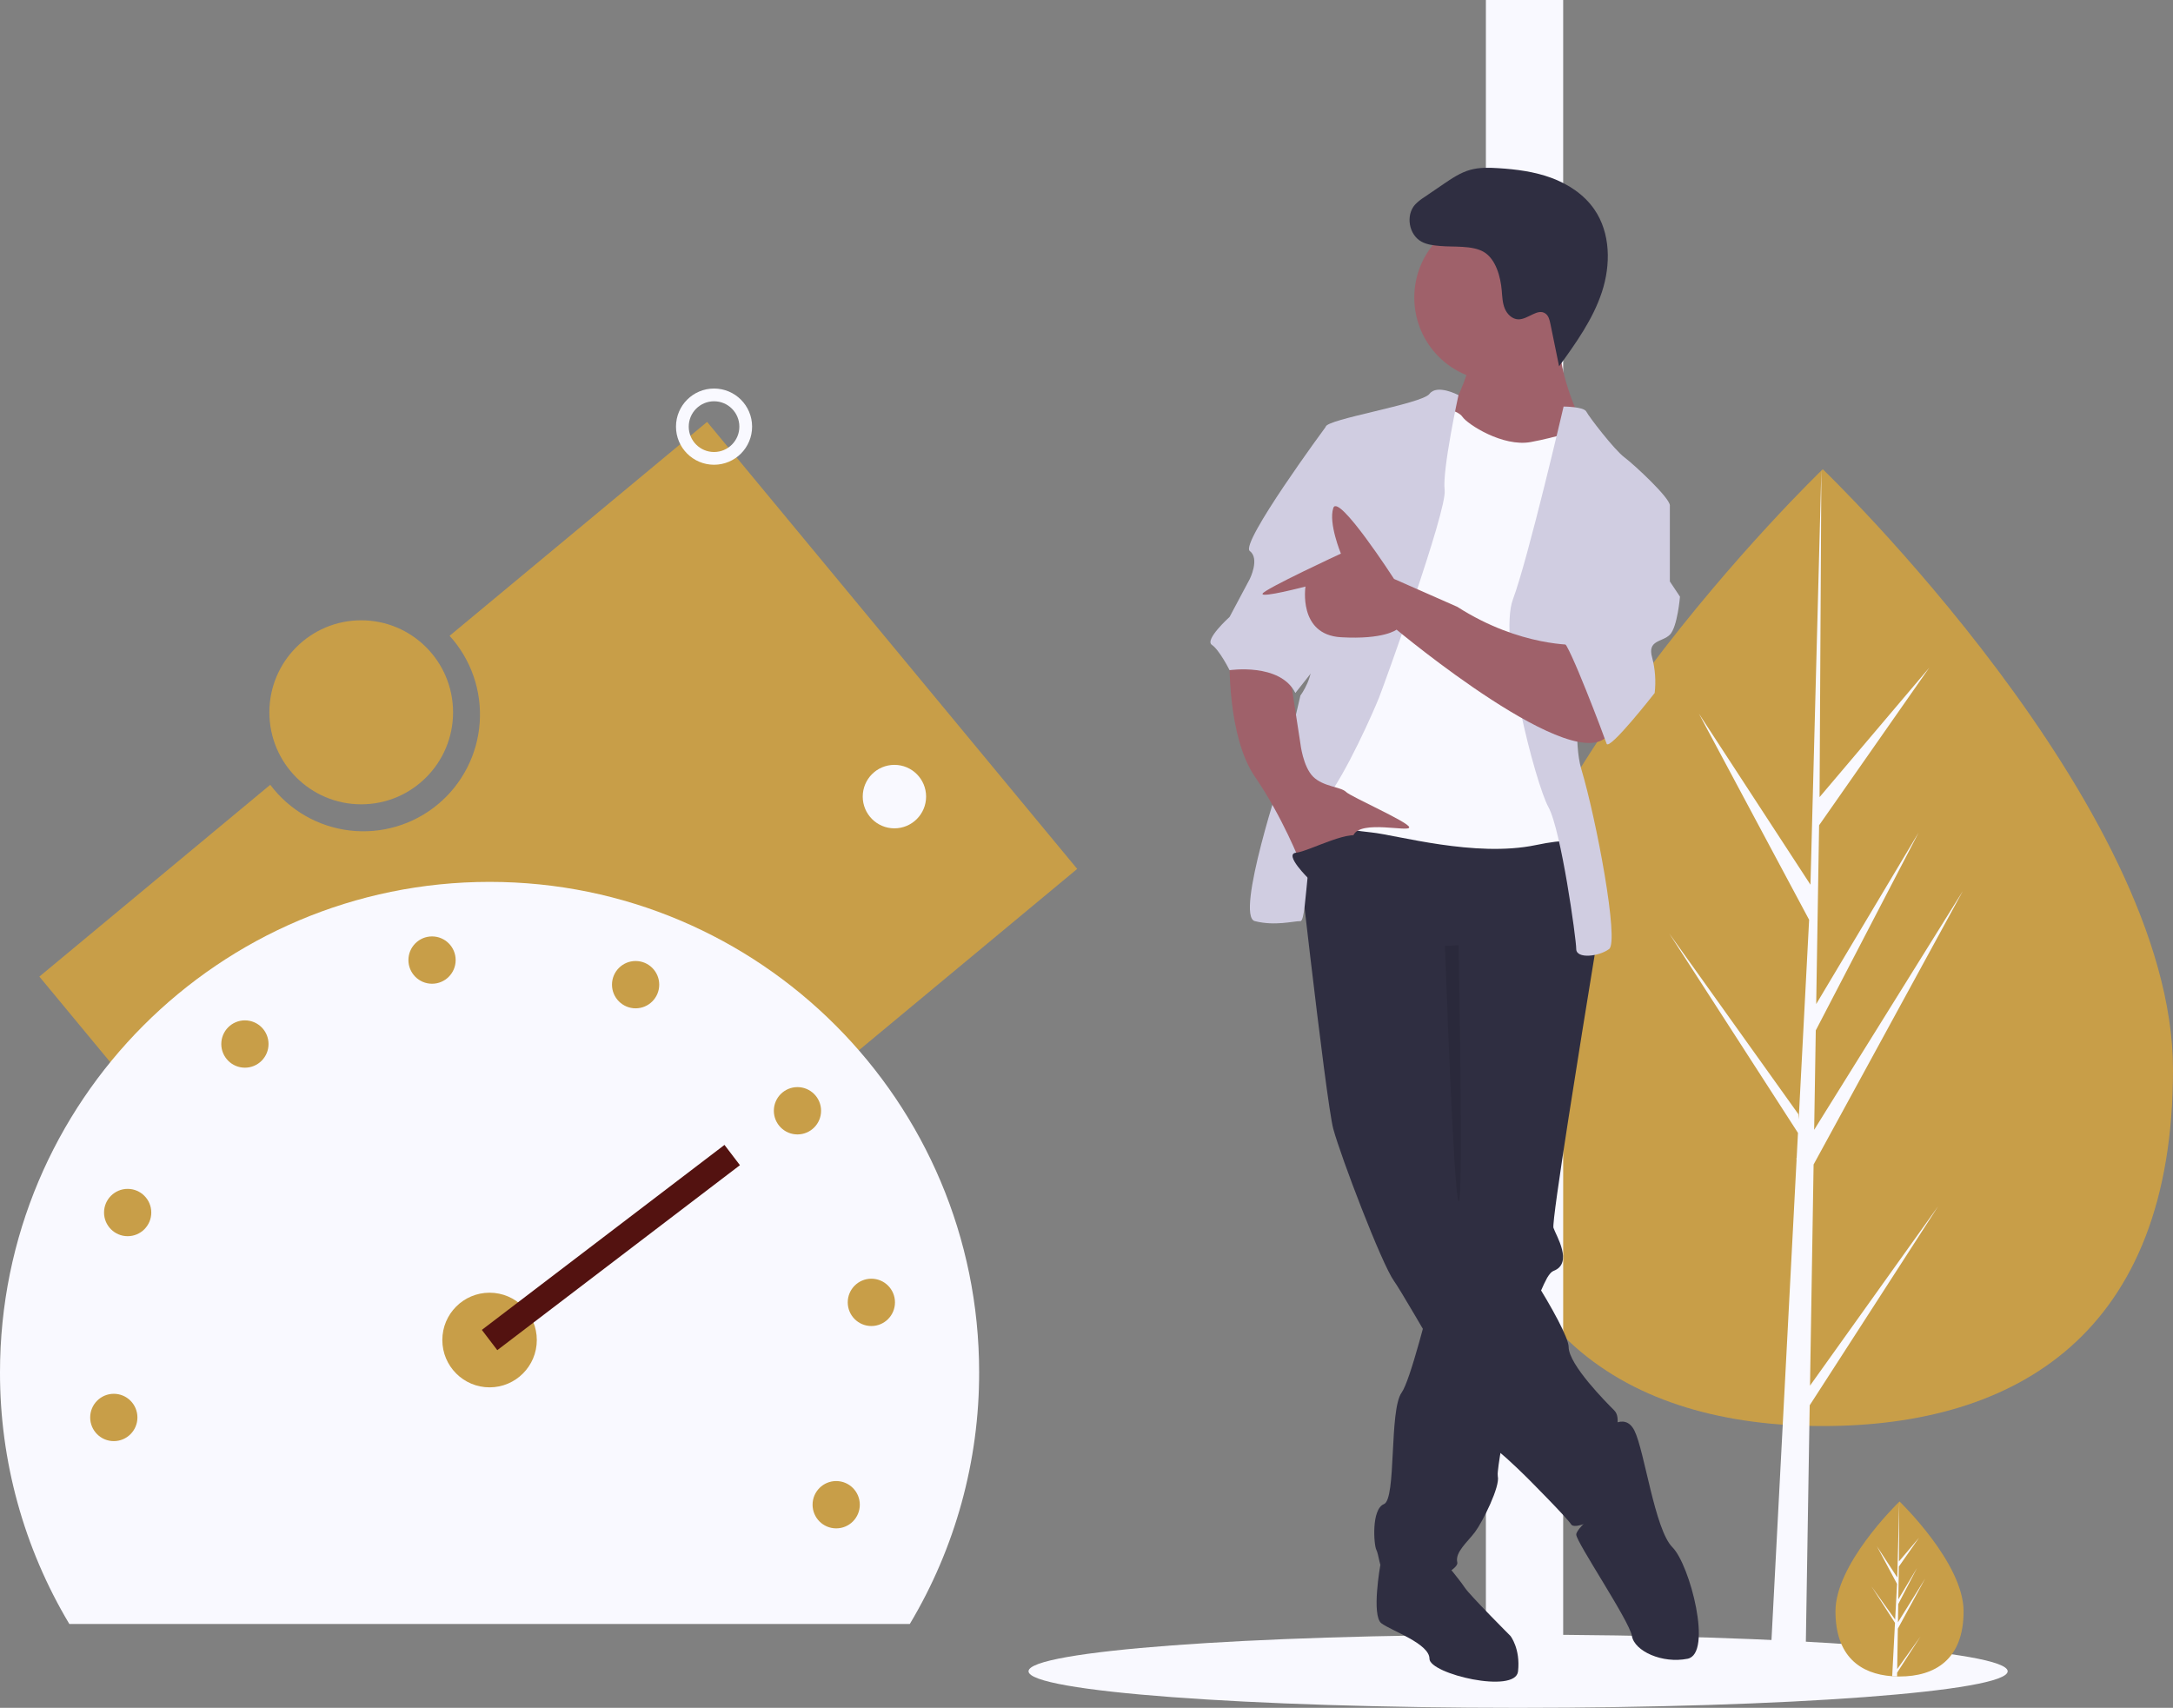 <svg width="341" height="268" viewBox="0 0 341 268" fill="none" xmlns="http://www.w3.org/2000/svg">
<rect x="0" y="0" width="341" height="268" fill="#808080" stroke="none"/>
<g clip-path="url(#clip0_113_545)">
<path d="M110.963 66.203L70.552 99.773C72.219 101.606 73.496 103.758 74.309 106.1C75.121 108.441 75.451 110.924 75.278 113.397C75.105 115.87 74.434 118.282 73.304 120.487C72.174 122.693 70.609 124.646 68.704 126.228C66.799 127.811 64.594 128.99 62.221 129.694C59.848 130.398 57.357 130.613 54.899 130.326C52.441 130.038 50.067 129.254 47.92 128.022C45.773 126.789 43.898 125.132 42.408 123.153L6.178 153.25L64.254 223.4L169.04 136.352L110.963 66.203Z" fill="#C89E48"/>
<path d="M341 167.842C341 209.304 316.393 223.781 286.04 223.781C255.686 223.781 231.079 209.304 231.079 167.842C231.079 126.379 286.04 73.633 286.04 73.633C286.04 73.633 341 126.379 341 167.842Z" fill="#C89E48"/>
<path d="M284.038 217.438L284.6 182.738L308.026 139.809L284.689 177.295L284.942 161.692L301.087 130.633L285.009 157.563V157.563L285.464 129.501L302.752 104.775L285.536 125.088L285.82 73.633L284.033 141.751L284.18 138.941L266.603 111.991L283.898 144.335L282.26 175.676L282.211 174.844L261.948 146.482L282.15 177.783L281.945 181.702L281.909 181.761L281.925 182.082L277.77 261.596H283.322L283.988 220.526L304.14 189.302L284.038 217.438Z" fill="#F9F9FF"/>
<path d="M238.228 268C280.658 268 315.055 265.431 315.055 262.262C315.055 259.093 280.658 256.524 238.228 256.524C195.799 256.524 161.402 259.093 161.402 262.262C161.402 265.431 195.799 268 238.228 268Z" fill="#F9F9FF"/>
<path d="M245.304 0H233.174V263.95H245.304V0Z" fill="#F9F9FF"/>
<path d="M308.138 252.849C308.138 260.432 303.637 263.08 298.085 263.08C297.956 263.08 297.828 263.079 297.7 263.076C297.442 263.071 297.188 263.058 296.936 263.041C291.925 262.686 288.032 259.902 288.032 252.849C288.032 245.549 297.344 236.339 298.043 235.657L298.045 235.656C298.071 235.63 298.085 235.617 298.085 235.617C298.085 235.617 308.138 245.265 308.138 252.849Z" fill="#C89E48"/>
<path d="M297.718 261.92L301.395 256.774L297.709 262.485L297.699 263.076C297.442 263.071 297.187 263.058 296.936 263.041L297.332 255.454L297.329 255.395L297.336 255.384L297.373 254.667L293.678 248.942L297.385 254.13L297.393 254.282L297.693 248.549L294.529 242.633L297.731 247.543L298.043 235.657L298.044 235.617V235.656L297.992 245.028L301.142 241.313L297.979 245.836L297.896 250.969L300.836 246.043L297.884 251.724L297.837 254.577L302.106 247.721L297.821 255.573L297.718 261.92Z" fill="#F9F9FF"/>
<path d="M218.761 247.171L216.611 245.571C216.611 245.571 215.187 253.535 216.776 254.729C218.364 255.922 224.321 257.911 224.321 260.297C224.321 262.684 237.822 265.866 238.219 262.286C238.616 258.706 237.027 256.717 237.027 256.717C237.027 256.717 230.674 250.353 229.88 249.16C229.086 247.967 227.1 245.58 227.1 245.58L218.761 247.171Z" fill="#2F2E41"/>
<path d="M250.528 148.127C250.528 148.127 250.469 148.477 250.365 149.117C250.27 149.686 250.139 150.49 249.98 151.48C248.312 161.675 243.448 191.686 243.778 192.677C244.175 193.87 246.954 198.246 243.778 199.439C243.472 199.554 243.142 199.928 242.789 200.517C242.107 201.785 241.545 203.114 241.109 204.487C239.215 209.992 237.19 218.802 236.019 224.904C235.506 227.585 235.157 229.741 235.054 230.87C235.018 231.132 235.014 231.396 235.042 231.658C235.439 233.249 232.659 238.818 231.468 240.409C230.277 242 228.291 243.591 228.688 245.182C229.085 246.773 218.761 251.149 217.57 248.364C216.379 245.58 216.379 243.989 215.981 243.193C215.584 242.398 215.187 236.829 217.173 236.033C219.158 235.238 217.967 221.316 219.952 218.532C220.615 217.605 221.628 214.466 222.688 210.692C223.105 209.212 223.526 207.637 223.939 206.058C225.615 199.586 227.1 193.075 227.1 193.075L226.703 146.536L248.543 143.751L249.103 144.988L250.219 147.443L250.528 148.127Z" fill="#2F2E41"/>
<path d="M251.72 224.498C251.72 224.498 254.896 221.316 256.485 224.498C258.073 227.68 259.661 240.011 262.441 242.796C265.221 245.58 268.794 259.502 264.824 260.297C260.853 261.093 256.485 259.104 256.088 256.717C255.69 254.331 247.352 242 247.352 240.807C247.352 239.613 252.911 235.238 252.911 235.238L251.72 224.498Z" fill="#2F2E41"/>
<path d="M202.878 126.25C202.878 126.25 208.04 172.788 209.231 177.164C210.423 181.539 216.776 198.246 218.762 201.03C220.747 203.814 233.454 226.487 235.042 227.68C236.631 228.874 239.807 232.056 239.807 232.056C239.807 232.056 245.764 238.022 246.558 239.216C247.352 240.409 254.103 236.829 254.5 234.442C254.897 232.056 254.103 228.078 253.705 226.487C253.308 224.896 254.5 222.509 253.308 221.316C252.117 220.123 246.161 214.156 246.161 211.372C246.161 208.588 235.836 192.279 231.865 188.699C227.895 185.119 228.689 179.153 228.689 179.153V154.889L250.529 148.127C250.529 148.127 249.337 129.034 246.558 129.034C243.778 129.034 207.246 122.67 202.878 126.25Z" fill="#2F2E41"/>
<path d="M235.041 59.822C242.279 59.822 248.145 53.946 248.145 46.696C248.145 39.447 242.279 33.57 235.041 33.57C227.804 33.57 221.938 39.447 221.938 46.696C221.938 53.946 227.804 59.822 235.041 59.822Z" fill="#9F616A"/>
<path d="M230.674 57.038C230.674 57.038 229.086 63.005 227.1 64.596C225.115 66.187 232.263 72.949 232.263 72.949L245.764 73.744L248.146 66.187C248.146 66.187 243.778 57.436 244.969 51.867C246.161 46.298 230.674 57.038 230.674 57.038Z" fill="#9F616A"/>
<path d="M225.114 63.8C225.114 63.8 228.688 64.198 229.482 65.391C230.277 66.584 235.836 70.164 240.204 69.369C244.572 68.573 247.351 67.38 248.146 67.778C248.94 68.175 250.528 76.529 250.528 76.529L246.16 89.257L246.954 124.261L248.146 133.807C248.146 133.807 250.528 130.625 240.998 132.614C231.468 134.603 219.158 131.023 215.187 130.625C211.216 130.227 204.466 129.034 204.069 126.647C203.672 124.261 205.26 115.51 205.26 115.51L211.613 88.859L215.584 74.54L225.114 63.8Z" fill="#F9F9FF"/>
<path d="M228.871 62.005C228.871 62.005 225.512 60.22 224.321 61.811C223.129 63.402 208.04 65.789 208.04 66.982C208.04 68.175 204.863 100.395 205.657 103.179C206.451 105.963 204.069 109.146 204.069 109.146L201.289 121.079C201.289 121.079 193.745 143.751 196.921 144.547C200.098 145.342 202.878 144.547 204.069 144.547C205.26 144.547 204.863 129.432 208.04 125.454C211.217 121.476 215.585 111.532 216.379 109.543C217.173 107.555 227.1 80.109 226.703 76.926C226.306 73.744 228.871 62.005 228.871 62.005Z" fill="#D0CDE1"/>
<path d="M245.367 63.8C245.367 63.8 248.543 63.8 248.94 64.596C249.338 65.391 253.308 70.562 254.897 71.755C256.485 72.949 262.044 78.12 262.044 79.313C262.044 80.506 250.529 89.257 250.529 89.257C250.529 89.257 245.764 112.725 248.146 120.681C250.529 128.636 254.103 147.729 252.514 148.922C250.926 150.116 247.352 150.513 247.352 148.922C247.352 147.331 244.97 130.227 242.984 126.647C240.999 123.067 235.042 100.395 237.425 94.03C239.807 87.666 245.367 63.8 245.367 63.8Z" fill="#D0CDE1"/>
<path d="M192.951 103.179C192.951 103.179 192.554 115.51 196.922 121.874C201.29 128.238 204.069 135.398 204.069 135.398C204.069 135.398 211.217 133.409 212.408 131.023C213.599 128.636 221.144 130.625 221.144 129.829C221.144 129.034 212.011 125.056 211.217 124.261C210.423 123.465 207.643 123.465 206.055 121.874C204.466 120.283 204.069 116.703 204.069 116.703L202.481 106.361L192.951 103.179Z" fill="#9F616A"/>
<path d="M226.017 38.603C225.009 38.511 223.969 38.41 223.078 37.929C221.082 36.85 220.552 33.779 222.072 32.093C222.491 31.663 222.96 31.286 223.468 30.968L226.486 28.91C227.821 28 229.188 27.075 230.745 26.646C232.153 26.258 233.641 26.297 235.098 26.388C237.928 26.564 240.776 26.928 243.438 27.907C246.099 28.886 248.582 30.523 250.194 32.86C252.75 36.564 252.785 41.56 251.378 45.836C249.97 50.112 247.296 53.836 244.662 57.484L243.295 50.803C243.173 50.208 243.016 49.555 242.521 49.203C241.293 48.328 239.791 50.125 238.284 50.114C237.316 50.106 236.502 49.308 236.135 48.41C235.768 47.513 235.744 46.518 235.659 45.552C235.48 43.505 234.765 40.657 232.83 39.528C231.027 38.476 228.044 38.787 226.017 38.603Z" fill="#2F2E41"/>
<path opacity="0.1" d="M226.752 148.448C226.752 148.448 228.093 187.307 228.887 188.5C229.681 189.694 228.887 148.326 228.887 148.326L226.752 148.448Z" fill="black"/>
<path d="M211.217 66.982H208.04C208.04 66.982 194.539 85.279 196.128 86.473C197.716 87.666 196.128 90.848 196.128 90.848L192.951 96.815C192.951 96.815 188.98 100.395 190.171 101.19C191.362 101.986 192.951 105.168 192.951 105.168C192.951 105.168 200.893 103.975 203.275 108.748L208.425 102.235L211.217 66.982Z" fill="#D0CDE1"/>
<path d="M247.351 101.19C247.351 101.19 238.615 101.588 228.688 95.224L218.761 90.848C218.761 90.848 210.025 77.324 209.231 79.711C208.437 82.097 210.422 86.871 210.422 86.871C210.422 86.871 198.442 92.425 198.13 93.159C197.819 93.893 204.863 92.042 204.863 92.042C204.863 92.042 203.671 99.599 210.422 99.997C217.173 100.395 219.158 98.804 219.158 98.804C219.158 98.804 247.748 122.67 252.514 115.112C257.279 107.555 247.351 101.19 247.351 101.19Z" fill="#9F616A"/>
<path d="M257.676 77.722L262.044 79.313V91.246L263.633 93.633C263.633 93.633 263.236 98.406 262.044 99.599C260.853 100.792 258.47 100.395 259.265 103.179C259.742 104.994 259.877 106.883 259.662 108.748C259.662 108.748 252.514 117.896 252.117 116.703C251.72 115.51 246.161 100.792 245.366 100.792C244.572 100.792 253.308 77.722 253.308 77.722H257.676Z" fill="#D0CDE1"/>
<path d="M205.459 137.984C205.459 137.984 201.353 134.006 203.406 133.807C205.459 133.608 212.606 129.631 213.798 131.619C214.989 133.608 205.459 137.984 205.459 137.984Z" fill="#2F2E41"/>
<path d="M142.774 254.836C149.913 242.906 153.673 229.254 153.652 215.345C153.652 172.843 119.256 138.388 76.826 138.388C34.396 138.388 8.5989e-05 172.843 8.5989e-05 215.345C-0.021 229.254 3.74 242.906 10.878 254.836H142.774Z" fill="#F9F9FF"/>
<path d="M76.826 217.708C80.92 217.708 84.239 214.383 84.239 210.282C84.239 206.181 80.92 202.856 76.826 202.856C72.732 202.856 69.413 206.181 69.413 210.282C69.413 214.383 72.732 217.708 76.826 217.708Z" fill="#C89E48"/>
<path d="M17.859 226.146C19.906 226.146 21.565 224.484 21.565 222.433C21.565 220.383 19.906 218.72 17.859 218.72C15.812 218.72 14.152 220.383 14.152 222.433C14.152 224.484 15.812 226.146 17.859 226.146Z" fill="#C89E48"/>
<path d="M20.034 193.988C22.081 193.988 23.74 192.326 23.74 190.275C23.74 188.225 22.081 186.563 20.034 186.563C17.987 186.563 16.327 188.225 16.327 190.275C16.327 192.326 17.987 193.988 20.034 193.988Z" fill="#C89E48"/>
<path d="M38.432 167.546C40.479 167.546 42.139 165.883 42.139 163.833C42.139 161.782 40.479 160.12 38.432 160.12C36.385 160.12 34.726 161.782 34.726 163.833C34.726 165.883 36.385 167.546 38.432 167.546Z" fill="#C89E48"/>
<path d="M67.798 154.372C69.845 154.372 71.505 152.71 71.505 150.659C71.505 148.609 69.845 146.946 67.798 146.946C65.751 146.946 64.092 148.609 64.092 150.659C64.092 152.71 65.751 154.372 67.798 154.372Z" fill="#C89E48"/>
<path d="M99.744 158.231C101.791 158.231 103.45 156.568 103.45 154.518C103.45 152.467 101.791 150.805 99.744 150.805C97.697 150.805 96.037 152.467 96.037 154.518C96.037 156.568 97.697 158.231 99.744 158.231Z" fill="#C89E48"/>
<path d="M125.142 178.019C127.189 178.019 128.849 176.357 128.849 174.306C128.849 172.256 127.189 170.593 125.142 170.593C123.095 170.593 121.436 172.256 121.436 174.306C121.436 176.357 123.095 178.019 125.142 178.019Z" fill="#C89E48"/>
<path d="M136.739 208.085C138.786 208.085 140.445 206.422 140.445 204.372C140.445 202.321 138.786 200.659 136.739 200.659C134.692 200.659 133.032 202.321 133.032 204.372C133.032 206.422 134.692 208.085 136.739 208.085Z" fill="#C89E48"/>
<path d="M131.22 239.839C133.267 239.839 134.927 238.176 134.927 236.126C134.927 234.075 133.267 232.413 131.22 232.413C129.173 232.413 127.514 234.075 127.514 236.126C127.514 238.176 129.173 239.839 131.22 239.839Z" fill="#C89E48"/>
<path d="M76.826 210.282L114.902 181.254" stroke="#531210" stroke-width="4" stroke-miterlimit="10"/>
<path d="M112.052 71.93C114.798 71.93 117.024 69.701 117.024 66.95C117.024 64.199 114.798 61.97 112.052 61.97C109.306 61.97 107.08 64.199 107.08 66.95C107.08 69.701 109.306 71.93 112.052 71.93Z" stroke="#F9F9FF" stroke-width="2" stroke-miterlimit="10"/>
<path d="M140.357 129.986C143.103 129.986 145.329 127.756 145.329 125.005C145.329 122.255 143.103 120.025 140.357 120.025C137.611 120.025 135.385 122.255 135.385 125.005C135.385 127.756 137.611 129.986 140.357 129.986Z" fill="#F9F9FF"/>
<path d="M56.684 126.217C64.644 126.217 71.098 119.753 71.098 111.779C71.098 103.805 64.644 97.34 56.684 97.34C48.723 97.34 42.27 103.805 42.27 111.779C42.27 119.753 48.723 126.217 56.684 126.217Z" fill="#C89E48"/>
</g>
<defs>
<clipPath id="clip0_113_545">
<rect width="341" height="268" fill="white"/>
</clipPath>
</defs>
</svg>
